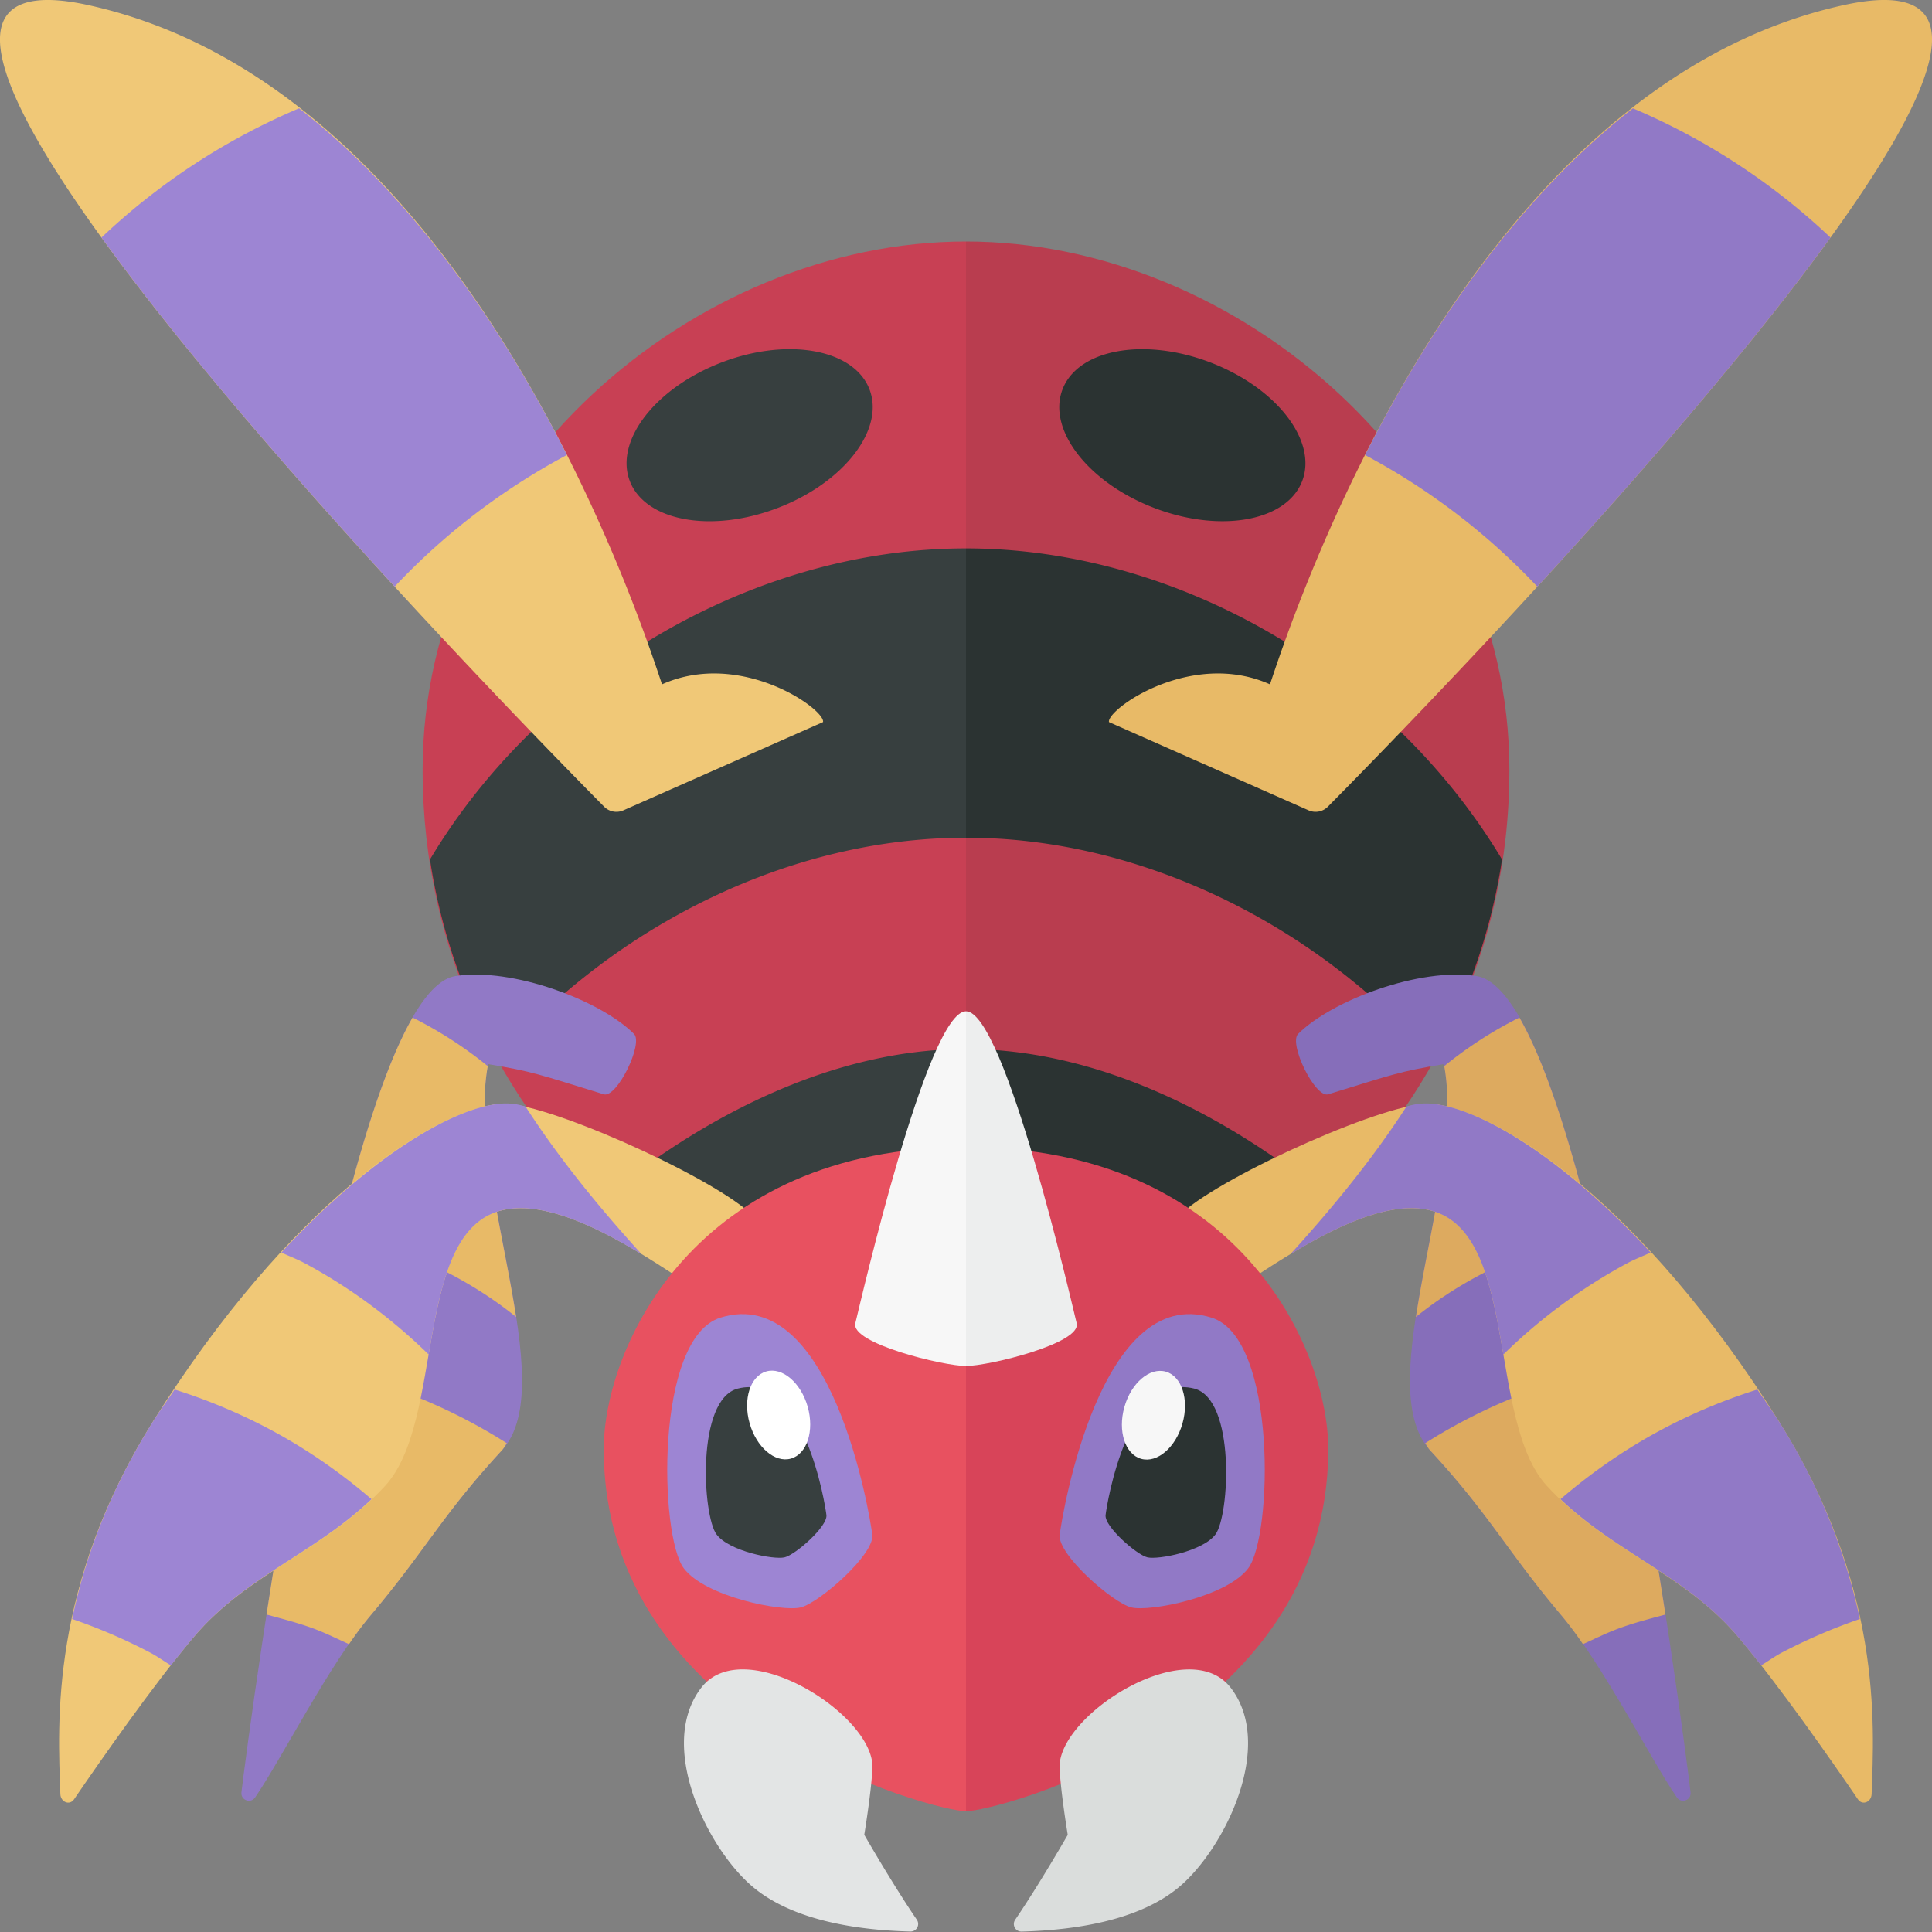 <svg xmlns="http://www.w3.org/2000/svg" width="32" height="32"><rect width="100%" height="100%" fill="#808080" stroke="none"/><path fill="#B93D4F" d="M16 22.667c3.667 0 9-3.833 9-9.917C25 7.833 20.5 4 16 4v18.667z"/><path fill="#C84054" d="M16 22.667c-3.667 0-9-3.833-9-9.917C7 7.833 11.5 4 16 4v18.667z"/><path fill="#373F3F" d="M16 9.083v4.792c-2.898 0-5.781 1.43-7.748 3.661a9.74 9.74 0 01-1.13-3.301C8.977 11.138 12.488 9.083 16 9.083zm0 13.584v-5.292c-2.126 0-4.24 1.033-5.994 2.462 1.807 1.807 4.113 2.83 5.994 2.83zM10.431 7.966c.254.666 1.349.868 2.446.449 1.096-.418 1.779-1.298 1.525-1.964s-1.349-.868-2.446-.449-1.779 1.297-1.525 1.964z"/><path fill="#2B3332" d="M24.878 14.235a9.76 9.76 0 01-1.13 3.301c-1.967-2.23-4.849-3.661-7.748-3.661V9.083c3.512 0 7.023 2.055 8.878 5.152zm-2.884 5.602c-1.754-1.429-3.868-2.462-5.994-2.462v5.292c1.881 0 4.187-1.023 5.994-2.83zm-1.95-13.835c-1.096-.418-2.192-.217-2.446.449s.428 1.546 1.525 1.964c1.096.418 2.192.217 2.446-.449s-.429-1.546-1.525-1.964z"/><path fill="#9179C6" d="M10.001 18.125c-1.085-.333-1.168-.375-1.917-.5-.375 1.917 1.229 5.312.229 6.396-1 1.083-1.271 1.667-2.188 2.75-.664.784-1.462 2.362-1.899 3-.074.108-.242.045-.227-.085.121-1.002 1.711-13.228 3.544-13.519.938-.149 2.401.401 2.958.958.16.159-.284 1.066-.5 1z"/><path fill="#E8BA67" d="M8.314 24.021c-1 1.083-1.271 1.667-2.188 2.75a6.076 6.076 0 00-.345.461c-.197-.088-.387-.184-.593-.26-.257-.094-.515-.16-.773-.23a97.41 97.41 0 01.721-4.12 9.256 9.256 0 013.258 1.282c-.026.039-.048.082-.08.117zm-1.48-7.167c-.436.756-.846 2.061-1.213 3.563 1.117.27 2.123.747 2.927 1.396-.211-1.376-.677-3.017-.469-4.155a6.793 6.793 0 00-1.245-.804z"/><path fill="#F0C877" d="M11.375 21.25c-.751-.489-2.11-1.42-3.042-1.208-1.499.34-.957 3.489-1.957 4.572s-2.25 1.417-3.167 2.5c-.664.784-1.546 2.049-1.982 2.688-.074.108-.222.046-.227-.085-.043-1.175-.177-3.448 1.542-6.186 2.25-3.583 4.624-5.155 5.75-5.25.673-.056 3.395 1.155 4.124 1.803.376.333-.852 1.289-1.041 1.166z"/><path fill="#E85160" d="M16 30c-.5 0-6-1.417-6-6 0-1.667 1.5-5 6-5v11z"/><path fill="#F7F7F7" d="M16 16.75c-.641 0-1.75 4.833-1.833 5.167-.083.333 1.457.708 1.833.708V16.75z"/><path fill="#F0C877" d="M13.632 11.96c.042-.208-1.361-1.208-2.667-.625-.403-1.208-3.262-9.88-9.5-11.25-5.722-1.256 7.058 11.779 8.542 13.277a.286.286 0 00.325.057l3.3-1.459z"/><path fill="#9D85D3" d="M6.153 24.831c-.958.911-2.093 1.278-2.943 2.283-.12.142-.248.303-.379.47-.113-.067-.216-.143-.333-.206a9.23 9.23 0 00-1.303-.562c.204-.972.59-2.079 1.348-3.285.116-.185.233-.341.349-.516a9.344 9.344 0 011.585.664c.619.33 1.176.722 1.676 1.152zm-1.492-4.085c.126.06.254.106.379.173.787.421 1.47.941 2.06 1.516.19-1.108.385-2.201 1.233-2.393.673-.153 1.567.291 2.295.733-.746-.822-1.382-1.61-1.923-2.446a1.034 1.034 0 00-.413-.049c-.77.065-2.13.844-3.631 2.466zm.293-18.952a10.998 10.998 0 00-3.273 2.14C3 5.758 4.881 7.912 6.537 9.716a11.039 11.039 0 012.853-2.18c-.984-1.945-2.446-4.19-4.436-5.742z"/><path fill="#E3E5E5" d="M14.45 29.287c-.019.404-.135 1.103-.135 1.103s.468.817.871 1.407a.125.125 0 01-.107.195c-.851-.022-1.948-.171-2.625-.752-.744-.638-1.577-2.331-.838-3.287.709-.916 2.875.459 2.834 1.334z"/><path fill="#866EBA" d="M21.999 18.125c1.085-.333 1.168-.375 1.917-.5.375 1.917-1.229 5.312-.229 6.396 1 1.083 1.271 1.667 2.188 2.75.664.784 1.462 2.362 1.899 3 .074.108.242.045.227-.085-.119-1.002-1.709-13.228-3.542-13.519-.938-.149-2.401.401-2.958.958-.162.159.282 1.066.498 1z"/><path fill="#DDAA5F" d="M23.606 23.904a9.256 9.256 0 013.258-1.282c.288 1.44.533 2.899.721 4.12-.258.07-.515.135-.773.23-.207.076-.397.172-.593.26a6.076 6.076 0 00-.345-.461c-.917-1.083-1.188-1.667-2.188-2.75-.032-.035-.054-.078-.08-.117zm1.56-7.05c.436.756.846 2.061 1.213 3.563-1.117.27-2.123.747-2.927 1.396.211-1.376.677-3.017.469-4.155.375-.304.79-.577 1.245-.804z"/><path fill="#E8BA67" d="M20.625 21.25c.751-.489 2.11-1.42 3.042-1.208 1.499.34.957 3.489 1.957 4.572s2.25 1.417 3.167 2.5c.664.784 1.546 2.049 1.982 2.688.074.108.222.046.227-.085.043-1.175.177-3.448-1.542-6.186-2.25-3.583-4.624-5.155-5.75-5.25-.673-.056-3.395 1.155-4.124 1.803-.376.333.852 1.289 1.041 1.166z"/><path fill="#D84459" d="M16 30c.5 0 6-1.417 6-6 0-1.667-1.5-5-6-5v11z"/><path fill="#EDEEEE" d="M16 16.75c.641 0 1.75 4.833 1.833 5.167.083.333-1.457.708-1.833.708V16.75z"/><path fill="#9179C6" d="M27.523 23.679a9.31 9.31 0 011.585-.664c.116.174.233.331.349.516a9.971 9.971 0 011.348 3.285 9.28 9.28 0 00-1.303.562c-.117.063-.22.139-.333.206a15.35 15.35 0 00-.379-.47c-.85-1.005-1.985-1.372-2.943-2.283.5-.43 1.057-.822 1.676-1.152zm-.184-2.933c-.126.06-.254.106-.379.173a9.097 9.097 0 00-2.06 1.516c-.19-1.108-.385-2.201-1.233-2.393-.673-.153-1.567.291-2.295.733.746-.822 1.382-1.61 1.923-2.446.176-.059.331-.056.413-.049.77.065 2.13.844 3.631 2.466z"/><path fill="#E8BA67" d="M18.368 11.96c-.042-.208 1.361-1.208 2.667-.625.403-1.208 3.262-9.88 9.5-11.25 5.722-1.256-7.058 11.779-8.542 13.277a.286.286 0 01-.325.057l-3.3-1.459z"/><path fill="#9179C6" d="M27.046 1.794a11.001 11.001 0 013.273 2.141c-1.319 1.823-3.2 3.978-4.856 5.782a11.039 11.039 0 00-2.853-2.18c.984-1.946 2.446-4.191 4.436-5.743z"/><path fill="#DADDDC" d="M20.384 27.954c.739.956-.094 2.649-.838 3.287-.677.58-1.773.729-2.625.752a.125.125 0 01-.107-.195c.403-.591.871-1.407.871-1.407s-.116-.699-.135-1.103c-.041-.876 2.125-2.251 2.834-1.334z"/><path fill="#9D85D3" d="M11.931 21.825c1.843-.579 2.479 3.272 2.517 3.597s-.879 1.126-1.186 1.202-1.581-.174-1.937-.649c-.402-.536-.481-3.808.606-4.15z"/><path fill="#373F3F" d="M12.222 22.999c1.091-.276 1.444 1.906 1.466 2.095.022.189-.512.656-.691.7-.179.044-.921-.101-1.128-.378-.235-.312-.339-2.242.353-2.417z"/><ellipse transform="rotate(-15.754 12.893 23.434)" fill="#FFF" cx="12.896" cy="23.438" rx=".5" ry=".75"/><path fill="#9179C6" d="M20.069 21.825c-1.843-.579-2.479 3.272-2.517 3.597s.879 1.126 1.186 1.202 1.581-.174 1.937-.649c.402-.536.481-3.808-.606-4.15z"/><path fill="#2B3332" d="M19.778 22.999c-1.091-.276-1.444 1.906-1.466 2.095s.512.656.691.7c.179.044.921-.101 1.128-.378.235-.312.339-2.242-.353-2.417z"/><ellipse transform="rotate(-74.246 19.106 23.439)" fill="#F7F7F7" cx="19.104" cy="23.438" rx=".75" ry=".5"/></svg>